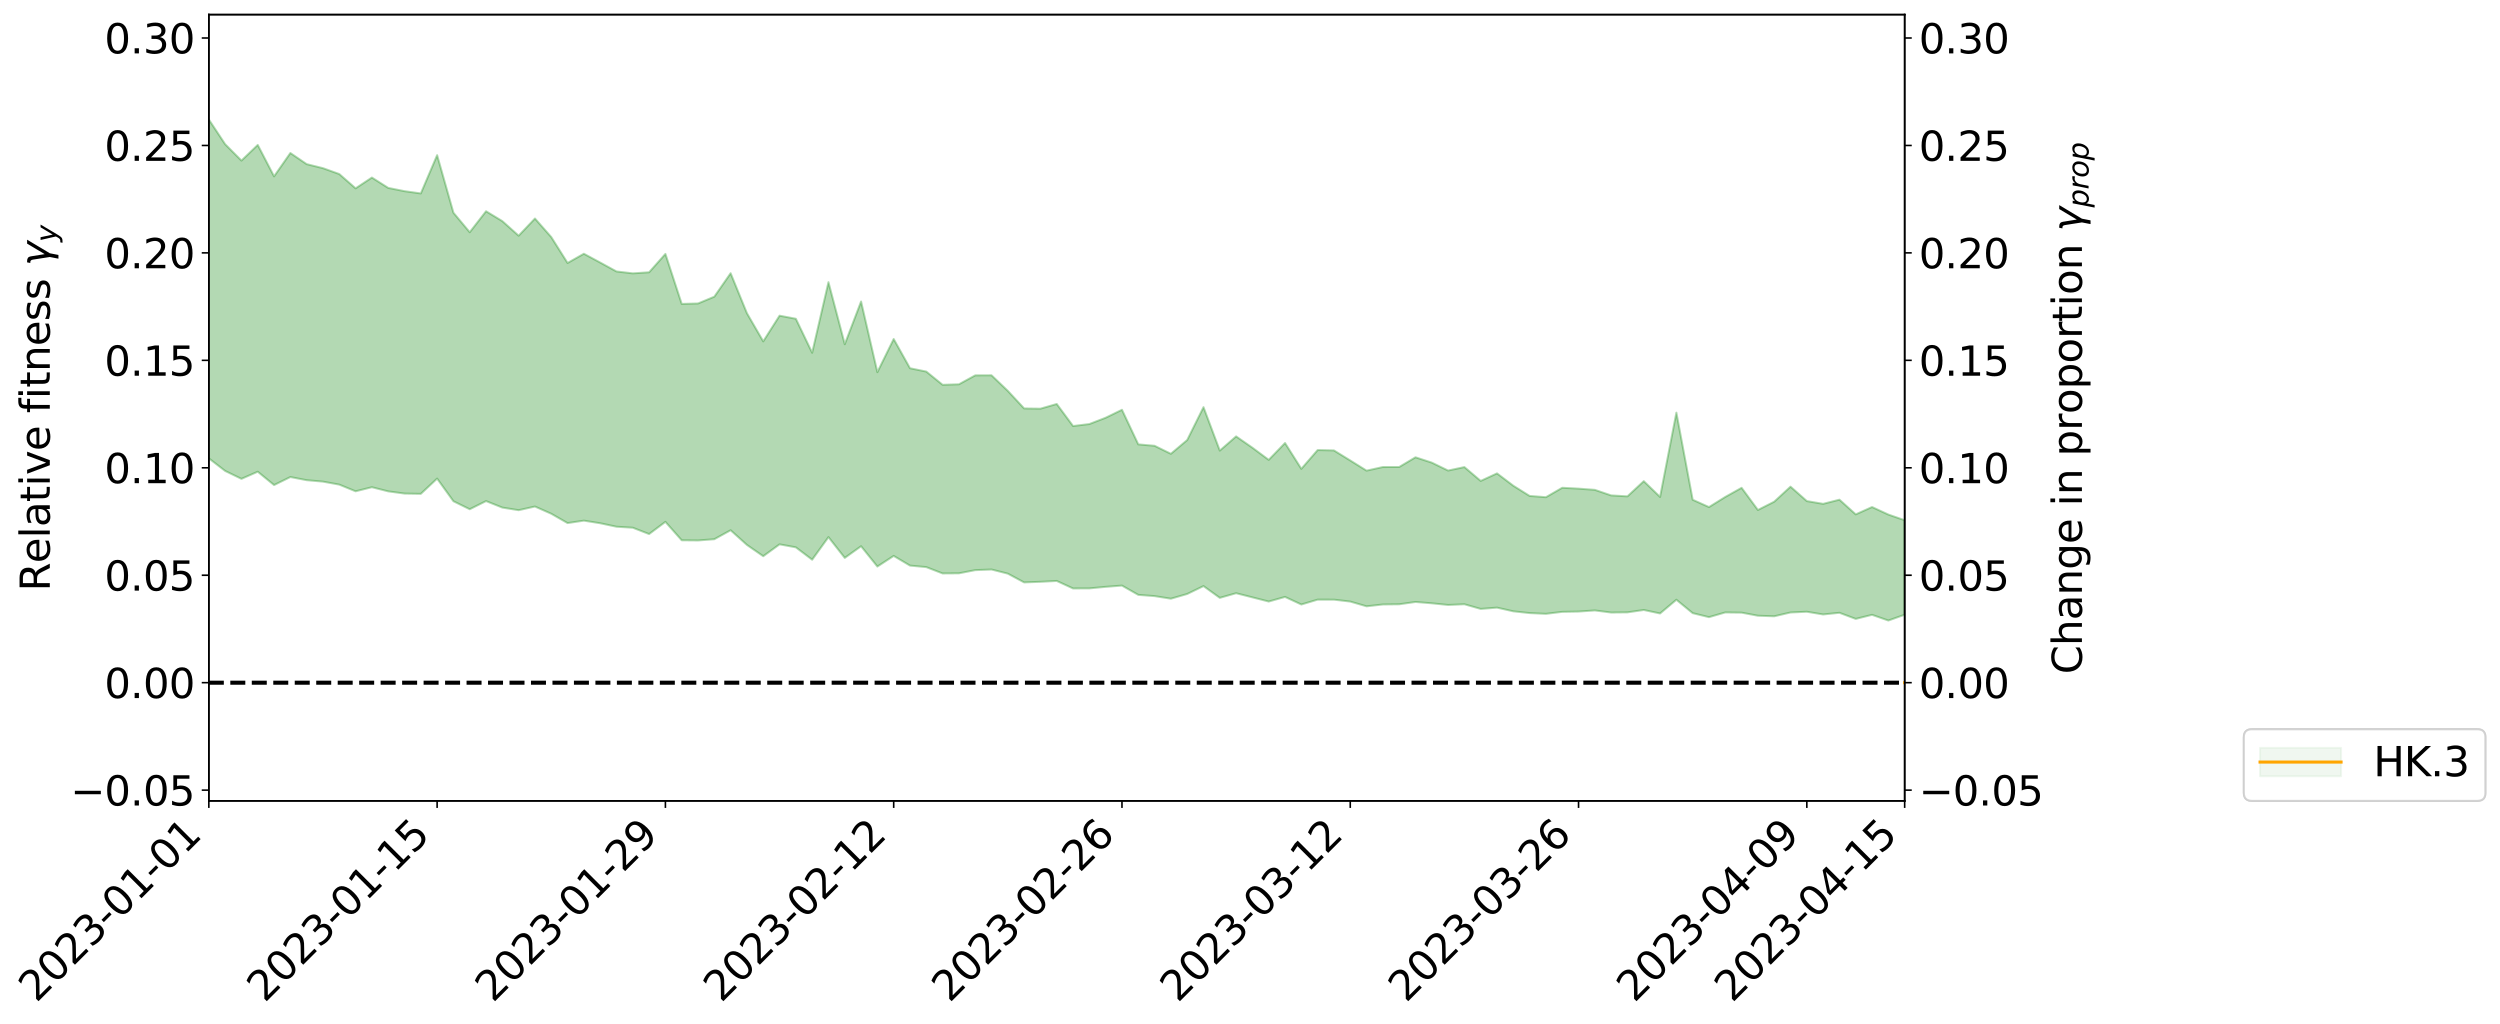 <?xml version="1.0" encoding="utf-8" standalone="no"?>
<!DOCTYPE svg PUBLIC "-//W3C//DTD SVG 1.1//EN"
  "http://www.w3.org/Graphics/SVG/1.1/DTD/svg11.dtd">
<svg xmlns:xlink="http://www.w3.org/1999/xlink" width="1233.912pt" height="505.355pt" viewBox="0 0 1233.912 505.355" xmlns="http://www.w3.org/2000/svg" version="1.1">
 <defs>
  <style type="text/css">*{stroke-linejoin: round; stroke-linecap: butt}</style>
 </defs>
 <g id="figure_1">
  <g id="patch_1">
   <path d="M 0 505.355 
L 1233.912 505.355 
L 1233.912 -0 
L 0 -0 
z
" style="fill: #ffffff"/>
  </g>
  <g id="axes_1">
   <g id="patch_2">
    <path d="M 103.075 395.28 
L 940.075 395.28 
L 940.075 7.2 
L 103.075 7.2 
z
" style="fill: #ffffff"/>
   </g>
   <g id="PolyCollection_1">
    <path d="M -4315.319 336.869 
L -4315.319 336.886 
L -4307.271 336.81 
L -4299.223 336.743 
L -4291.175 336.658 
L -4283.127 336.592 
L -4275.079 336.518 
L -4267.031 336.427 
L -4258.983 336.336 
L -4250.935 336.255 
L -4242.887 336.184 
L -4234.839 336.103 
L -4226.791 336.012 
L -4218.742 335.926 
L -4210.694 335.831 
L -4202.646 335.747 
L -4194.598 335.653 
L -4186.55 335.559 
L -4178.502 335.458 
L -4170.454 335.366 
L -4162.406 335.275 
L -4154.358 335.17 
L -4146.31 335.067 
L -4138.262 334.966 
L -4130.214 334.848 
L -4122.166 334.743 
L -4114.117 334.618 
L -4106.069 334.498 
L -4098.021 334.361 
L -4089.973 334.218 
L -4081.925 334.081 
L -4073.877 333.928 
L -4065.829 333.753 
L -4057.781 333.593 
L -4049.733 333.414 
L -4041.685 333.211 
L -4033.637 333.013 
L -4025.589 332.798 
L -4017.541 332.57 
L -4009.492 332.337 
L -4001.444 332.082 
L -3993.396 331.808 
L -3985.348 331.524 
L -3977.3 331.222 
L -3969.252 330.911 
L -3961.204 330.578 
L -3953.156 330.244 
L -3945.108 329.885 
L -3937.06 329.532 
L -3929.012 329.146 
L -3920.964 328.736 
L -3912.916 328.341 
L -3904.867 327.922 
L -3896.819 327.48 
L -3888.771 327.044 
L -3880.723 326.601 
L -3872.675 326.139 
L -3864.627 325.671 
L -3856.579 325.198 
L -3848.531 324.708 
L -3840.483 324.211 
L -3832.435 323.714 
L -3824.387 323.202 
L -3816.339 322.686 
L -3808.291 322.172 
L -3800.242 321.635 
L -3792.194 321.091 
L -3784.146 320.547 
L -3776.098 320.003 
L -3768.05 319.462 
L -3760.002 318.909 
L -3751.954 318.364 
L -3743.906 317.811 
L -3735.858 317.297 
L -3727.81 316.722 
L -3719.762 316.191 
L -3711.714 315.648 
L -3703.666 315.133 
L -3695.617 314.587 
L -3687.569 314.063 
L -3679.521 313.534 
L -3671.473 313.007 
L -3663.425 312.492 
L -3655.377 311.974 
L -3647.329 311.473 
L -3639.281 310.948 
L -3631.233 310.418 
L -3623.185 309.907 
L -3615.137 309.405 
L -3607.089 308.871 
L -3599.041 308.355 
L -3590.992 307.83 
L -3582.944 307.312 
L -3574.896 306.805 
L -3566.848 306.288 
L -3558.8 305.767 
L -3550.752 305.29 
L -3542.704 304.762 
L -3534.656 304.253 
L -3526.608 303.752 
L -3518.56 303.252 
L -3510.512 302.754 
L -3502.464 302.251 
L -3494.416 301.769 
L -3486.367 301.271 
L -3478.319 300.764 
L -3470.271 300.253 
L -3462.223 299.737 
L -3454.175 299.25 
L -3446.127 298.722 
L -3438.079 298.165 
L -3430.031 297.632 
L -3421.983 297.083 
L -3413.935 296.523 
L -3405.887 295.935 
L -3397.839 295.337 
L -3389.791 294.775 
L -3381.742 294.145 
L -3373.694 293.542 
L -3365.646 292.897 
L -3357.598 292.297 
L -3349.55 291.606 
L -3341.502 290.925 
L -3333.454 290.26 
L -3325.406 289.583 
L -3317.358 288.888 
L -3309.31 288.164 
L -3301.262 287.478 
L -3293.214 286.704 
L -3285.166 286.011 
L -3277.117 285.215 
L -3269.069 284.439 
L -3261.021 283.678 
L -3252.973 282.88 
L -3244.925 282.069 
L -3236.877 281.32 
L -3228.829 280.363 
L -3220.781 279.523 
L -3212.733 278.73 
L -3204.685 277.847 
L -3196.637 276.924 
L -3188.589 276.049 
L -3180.541 275.175 
L -3172.492 274.587 
L -3164.444 273.373 
L -3156.396 272.503 
L -3148.348 271.589 
L -3140.3 270.629 
L -3132.252 269.608 
L -3124.204 268.551 
L -3116.156 267.904 
L -3108.108 266.923 
L -3100.06 265.244 
L -3092.012 263.865 
L -3083.964 262.951 
L -3075.916 261.612 
L -3067.867 260.396 
L -3059.819 259.447 
L -3051.771 257.977 
L -3043.723 256.207 
L -3035.675 255.102 
L -3027.627 254.361 
L -3019.579 252.943 
L -3011.531 252.163 
L -3003.483 251.395 
L -2995.435 249.626 
L -2987.387 249.627 
L -2979.339 250.161 
L -2971.291 251.144 
L -2963.242 249.509 
L -2955.194 251.992 
L -2947.146 252.704 
L -2939.098 248.955 
L -2931.05 249.168 
L -2923.002 251.026 
L -2914.954 249.803 
L -2906.906 249.977 
L -2898.858 257.048 
L -2890.81 266.919 
L -2882.762 272.224 
L -2874.714 260.652 
L -2866.666 266.182 
L -2858.617 273.622 
L -2850.569 273.504 
L -2842.521 288.462 
L -2834.473 286.141 
L -2826.425 282.11 
L -2818.377 269.919 
L -2810.329 280.782 
L -2802.281 287.171 
L -2794.233 284.48 
L -2786.185 286.304 
L -2778.137 292.541 
L -2770.089 291.644 
L -2762.041 286 
L -2753.992 292.723 
L -2745.944 293.925 
L -2737.896 291.363 
L -2729.848 295.67 
L -2721.8 297.285 
L -2713.752 296.636 
L -2705.704 295.298 
L -2697.656 296.678 
L -2689.608 295.19 
L -2681.56 295.253 
L -2673.512 296.447 
L -2665.464 295.1 
L -2657.416 295.638 
L -2649.367 295.584 
L -2641.319 294.462 
L -2633.271 294.743 
L -2625.223 293.069 
L -2617.175 293.091 
L -2609.127 293.371 
L -2601.079 293.242 
L -2593.031 292.364 
L -2584.983 291.566 
L -2576.935 291.217 
L -2568.887 290.384 
L -2560.839 290.083 
L -2552.791 289.685 
L -2544.742 288.511 
L -2536.694 288.78 
L -2528.646 287.817 
L -2520.598 287.273 
L -2512.55 287.039 
L -2504.502 286.119 
L -2496.454 285.739 
L -2488.406 285.715 
L -2480.358 285.711 
L -2472.31 284.342 
L -2464.262 283.838 
L -2456.214 283.23 
L -2448.166 284.736 
L -2440.117 284.456 
L -2432.069 284.856 
L -2424.021 282.837 
L -2415.973 281.433 
L -2407.925 281.489 
L -2399.877 282.375 
L -2391.829 282.271 
L -2383.781 279.765 
L -2375.733 281.331 
L -2367.685 280.434 
L -2359.637 279.965 
L -2351.589 278.644 
L -2343.541 279.093 
L -2335.492 278.265 
L -2327.444 278.454 
L -2319.396 277.555 
L -2311.348 276.498 
L -2303.3 275.312 
L -2295.252 274.598 
L -2287.204 273.738 
L -2279.156 272.863 
L -2271.108 272.493 
L -2263.06 271.53 
L -2255.012 270.61 
L -2246.964 268.91 
L -2238.916 267.344 
L -2230.867 266.452 
L -2222.819 264.863 
L -2214.771 264.211 
L -2206.723 262.753 
L -2198.675 260.899 
L -2190.627 259.188 
L -2182.579 257.837 
L -2174.531 255.852 
L -2166.483 254.511 
L -2158.435 252.622 
L -2150.387 250.749 
L -2142.339 249.033 
L -2134.291 247.217 
L -2126.242 245.176 
L -2118.194 243.17 
L -2110.146 241.181 
L -2102.098 238.837 
L -2094.05 236.719 
L -2086.002 234.769 
L -2077.954 232.649 
L -2069.906 230.334 
L -2061.858 228.035 
L -2053.81 225.675 
L -2045.762 222.688 
L -2037.714 220.592 
L -2029.666 218.165 
L -2021.617 216.095 
L -2013.569 213.145 
L -2005.521 210.314 
L -1997.473 208.074 
L -1989.425 205.071 
L -1981.377 201.933 
L -1973.329 199.509 
L -1965.281 196.285 
L -1957.233 193.817 
L -1949.185 190.795 
L -1941.137 187.074 
L -1933.089 183.93 
L -1925.041 181.62 
L -1916.992 178.037 
L -1908.944 175.088 
L -1900.896 171.661 
L -1892.848 169.19 
L -1884.8 165.331 
L -1876.752 161.979 
L -1868.704 161.684 
L -1860.656 155.743 
L -1852.608 154.176 
L -1844.56 150.386 
L -1836.512 148.357 
L -1828.464 144.54 
L -1820.416 141.692 
L -1812.367 138.744 
L -1804.319 136.225 
L -1796.271 133.73 
L -1788.223 130.812 
L -1780.175 131.825 
L -1772.127 124.89 
L -1764.079 123.411 
L -1756.031 125.976 
L -1747.983 119.295 
L -1739.935 120.116 
L -1731.887 119.007 
L -1723.839 114.759 
L -1715.791 114.674 
L -1707.742 119.356 
L -1699.694 115.151 
L -1691.646 114.329 
L -1683.598 115.946 
L -1675.55 115.941 
L -1667.502 118.289 
L -1659.454 121.039 
L -1651.406 125.959 
L -1643.358 139.395 
L -1635.31 134.836 
L -1627.262 142.58 
L -1619.214 146.975 
L -1611.166 150.526 
L -1603.117 156.063 
L -1595.069 161.361 
L -1587.021 155.674 
L -1578.973 162.811 
L -1570.925 172.379 
L -1562.877 177.033 
L -1554.829 179.168 
L -1546.781 191.974 
L -1538.733 193.171 
L -1530.685 196.217 
L -1522.637 195.95 
L -1514.589 206.238 
L -1506.541 203.851 
L -1498.492 201.805 
L -1490.444 211.321 
L -1482.396 217.343 
L -1474.348 217.272 
L -1466.3 221.731 
L -1458.252 223.107 
L -1450.204 223.823 
L -1442.156 224.151 
L -1434.108 225.652 
L -1426.06 227.538 
L -1418.012 234.048 
L -1409.964 230.177 
L -1401.916 235.783 
L -1393.867 235.165 
L -1385.819 234.385 
L -1377.771 236.676 
L -1369.723 238.683 
L -1361.675 235.813 
L -1353.627 238.337 
L -1345.579 238.304 
L -1337.531 240.973 
L -1329.483 240.011 
L -1321.435 238.839 
L -1313.387 240.239 
L -1305.339 240.378 
L -1297.291 239.919 
L -1289.242 239.014 
L -1281.194 239.576 
L -1273.146 237.655 
L -1265.098 237.916 
L -1257.05 240.131 
L -1249.002 239.588 
L -1240.954 237.46 
L -1232.906 237.289 
L -1224.858 236.728 
L -1216.81 233.956 
L -1208.762 234.623 
L -1200.714 235.868 
L -1192.666 233.102 
L -1184.617 232.441 
L -1176.569 230.865 
L -1168.521 231.093 
L -1160.473 230.379 
L -1152.425 229.139 
L -1144.377 228.386 
L -1136.329 227.585 
L -1128.281 226.397 
L -1120.233 224.291 
L -1112.185 223.332 
L -1104.137 221.867 
L -1096.089 218.849 
L -1088.041 220.518 
L -1079.992 217.117 
L -1071.944 217.585 
L -1063.896 217.068 
L -1055.848 216.866 
L -1047.8 214.96 
L -1039.752 214.923 
L -1031.704 214.469 
L -1023.656 211.18 
L -1015.608 211.793 
L -1007.56 211.115 
L -999.512 211.436 
L -991.464 209.279 
L -983.416 209.78 
L -975.367 209.106 
L -967.319 206.1 
L -959.271 205.742 
L -951.223 204.896 
L -943.175 204.529 
L -935.127 203.099 
L -927.079 203.139 
L -919.031 202.427 
L -910.983 201.855 
L -902.935 200.893 
L -894.887 199.332 
L -886.839 200.7 
L -878.791 200.217 
L -870.742 198.998 
L -862.694 198.23 
L -854.646 196.322 
L -846.598 197.75 
L -838.55 197.306 
L -830.502 197.151 
L -822.454 196.051 
L -814.406 194.843 
L -806.358 194.003 
L -798.31 193.951 
L -790.262 193.675 
L -782.214 193.507 
L -774.166 191.998 
L -766.117 190.6 
L -758.069 192.267 
L -750.021 190.163 
L -741.973 190.387 
L -733.925 190.981 
L -725.877 187.755 
L -717.829 188.178 
L -709.781 188.619 
L -701.733 187.42 
L -693.685 188.763 
L -685.637 186.624 
L -677.589 185.014 
L -669.541 187.064 
L -661.492 186.985 
L -653.444 185.528 
L -645.396 186.062 
L -637.348 185.171 
L -629.3 188.209 
L -621.252 187.335 
L -613.204 187.541 
L -605.156 184.675 
L -597.108 182.657 
L -589.06 184.943 
L -581.012 187.51 
L -572.964 184.204 
L -564.916 183.784 
L -556.867 181.361 
L -548.819 181.613 
L -540.771 182.861 
L -532.723 180.988 
L -524.675 179.17 
L -516.627 182.062 
L -508.579 179.908 
L -500.531 182.437 
L -492.483 182.909 
L -484.435 178.518 
L -476.387 179.088 
L -468.339 177.711 
L -460.291 178.904 
L -452.242 180.541 
L -444.194 185.206 
L -436.146 186.948 
L -428.098 185.038 
L -420.05 189.649 
L -412.002 196.717 
L -403.954 188.344 
L -395.906 185.486 
L -387.858 188.557 
L -379.81 191.245 
L -371.762 191.799 
L -363.714 190.285 
L -355.666 195.749 
L -347.617 199.069 
L -339.569 193.098 
L -331.521 198.63 
L -323.473 196.074 
L -315.425 196.131 
L -307.377 201.173 
L -299.329 199.734 
L -291.281 203.752 
L -283.233 204.056 
L -275.185 198.41 
L -267.137 202.864 
L -259.089 202.555 
L -251.041 206.064 
L -242.992 204.58 
L -234.944 208.734 
L -226.896 205.723 
L -218.848 208.137 
L -210.8 208.274 
L -202.752 209.623 
L -194.704 205.369 
L -186.656 210.057 
L -178.608 211.374 
L -170.56 213.194 
L -162.512 216.39 
L -154.464 215.179 
L -146.416 214.239 
L -138.367 217.057 
L -130.319 219.536 
L -122.271 216.886 
L -114.223 215.525 
L -106.175 218.199 
L -98.127 219.982 
L -90.079 216.274 
L -82.031 215.371 
L -73.983 221.929 
L -65.935 224.124 
L -57.887 217.435 
L -49.839 219.302 
L -41.791 220.528 
L -33.742 221.449 
L -25.694 225.46 
L -17.646 223.65 
L -9.598 221.235 
L -1.55 224.066 
L 6.498 225.585 
L 14.546 221.17 
L 22.594 221.968 
L 30.642 221.684 
L 38.69 228.397 
L 46.738 232.534 
L 54.786 233.045 
L 62.834 227.63 
L 70.883 225.349 
L 78.931 227.046 
L 86.979 227.425 
L 95.027 233.568 
L 103.075 226.227 
L 111.123 232.438 
L 119.171 236.343 
L 127.219 232.816 
L 135.267 239.406 
L 143.315 235.447 
L 151.363 237.001 
L 159.411 237.711 
L 167.459 239.188 
L 175.508 242.488 
L 183.556 240.471 
L 191.604 242.516 
L 199.652 243.605 
L 207.7 243.742 
L 215.748 236.215 
L 223.796 247.392 
L 231.844 251.346 
L 239.892 247.315 
L 247.94 250.525 
L 255.988 251.813 
L 264.036 250.004 
L 272.084 253.567 
L 280.133 258.177 
L 288.181 256.969 
L 296.229 258.256 
L 304.277 259.97 
L 312.325 260.461 
L 320.373 263.588 
L 328.421 257.564 
L 336.469 266.667 
L 344.517 266.75 
L 352.565 266.139 
L 360.613 261.711 
L 368.661 268.954 
L 376.709 274.53 
L 384.758 268.666 
L 392.806 270.145 
L 400.854 276.253 
L 408.902 265.101 
L 416.95 275.355 
L 424.998 269.597 
L 433.046 279.625 
L 441.094 274.375 
L 449.142 279.157 
L 457.19 279.907 
L 465.238 283.031 
L 473.286 282.969 
L 481.334 281.404 
L 489.383 281.088 
L 497.431 283.128 
L 505.479 287.458 
L 513.527 287.155 
L 521.575 286.737 
L 529.623 290.439 
L 537.671 290.404 
L 545.719 289.646 
L 553.767 289.025 
L 561.815 293.605 
L 569.863 294.221 
L 577.911 295.495 
L 585.959 293.17 
L 594.008 289.267 
L 602.056 295.079 
L 610.104 292.788 
L 618.152 294.835 
L 626.2 296.895 
L 634.248 294.615 
L 642.296 298.363 
L 650.344 295.959 
L 658.392 295.966 
L 666.44 296.912 
L 674.488 299.257 
L 682.536 298.347 
L 690.584 298.252 
L 698.633 297.107 
L 706.681 297.765 
L 714.729 298.585 
L 722.777 298.235 
L 730.825 300.536 
L 738.873 299.902 
L 746.921 301.725 
L 754.969 302.593 
L 763.017 302.964 
L 771.065 301.988 
L 779.113 301.839 
L 787.161 301.291 
L 795.209 302.325 
L 803.258 302.238 
L 811.306 301.065 
L 819.354 302.785 
L 827.402 296.011 
L 835.45 302.624 
L 843.498 304.607 
L 851.546 302.272 
L 859.594 302.382 
L 867.642 303.897 
L 875.69 304.178 
L 883.738 302.298 
L 891.786 301.935 
L 899.834 303.274 
L 907.883 302.451 
L 915.931 305.464 
L 923.979 303.455 
L 932.027 306.272 
L 940.075 303.401 
L 940.075 256.772 
L 940.075 256.772 
L 932.027 253.967 
L 923.979 250.255 
L 915.931 253.884 
L 907.883 246.625 
L 899.834 248.686 
L 891.786 247.32 
L 883.738 240.2 
L 875.69 247.623 
L 867.642 251.715 
L 859.594 240.769 
L 851.546 245.275 
L 843.498 250.279 
L 835.45 246.656 
L 827.402 203.674 
L 819.354 245.277 
L 811.306 237.485 
L 803.258 244.981 
L 795.209 244.519 
L 787.161 241.774 
L 779.113 241.175 
L 771.065 240.747 
L 763.017 245.404 
L 754.969 244.777 
L 746.921 239.746 
L 738.873 233.647 
L 730.825 237.369 
L 722.777 230.536 
L 714.729 232.253 
L 706.681 228.335 
L 698.633 225.705 
L 690.584 230.502 
L 682.536 230.506 
L 674.488 232.295 
L 666.44 227.275 
L 658.392 222.317 
L 650.344 222.125 
L 642.296 231.406 
L 634.248 218.656 
L 626.2 226.974 
L 618.152 220.986 
L 610.104 215.391 
L 602.056 222.412 
L 594.008 200.971 
L 585.959 217.186 
L 577.911 223.984 
L 569.863 220.027 
L 561.815 219.33 
L 553.767 202.256 
L 545.719 206.187 
L 537.671 209.292 
L 529.623 210.277 
L 521.575 199.393 
L 513.527 201.716 
L 505.479 201.6 
L 497.431 192.937 
L 489.383 185.235 
L 481.334 185.274 
L 473.286 189.681 
L 465.238 189.93 
L 457.19 183.394 
L 449.142 181.756 
L 441.094 167.323 
L 433.046 183.691 
L 424.998 148.819 
L 416.95 169.899 
L 408.902 139.28 
L 400.854 174.108 
L 392.806 157.333 
L 384.758 155.809 
L 376.709 168.488 
L 368.661 154.585 
L 360.613 134.853 
L 352.565 146.435 
L 344.517 149.792 
L 336.469 150 
L 328.421 125.33 
L 320.373 134.397 
L 312.325 134.92 
L 304.277 133.982 
L 296.229 129.58 
L 288.181 125.24 
L 280.133 129.797 
L 272.084 117.022 
L 264.036 107.859 
L 255.988 116.335 
L 247.94 109.144 
L 239.892 104.268 
L 231.844 114.627 
L 223.796 104.983 
L 215.748 76.596 
L 207.7 95.476 
L 199.652 94.351 
L 191.604 92.74 
L 183.556 87.633 
L 175.508 92.963 
L 167.459 85.902 
L 159.411 83.009 
L 151.363 81.012 
L 143.315 75.525 
L 135.267 87.051 
L 127.219 71.538 
L 119.171 79.267 
L 111.123 71.174 
L 103.075 58.975 
L 95.027 73.83 
L 86.979 59.388 
L 78.931 60.074 
L 70.883 57.137 
L 62.834 62.2 
L 54.786 74.021 
L 46.738 74.142 
L 38.69 65.581 
L 30.642 49.294 
L 22.594 50.506 
L 14.546 50.641 
L 6.498 60.193 
L -1.55 57.89 
L -9.598 51.851 
L -17.646 57.993 
L -25.694 60.812 
L -33.742 53.503 
L -41.791 53.151 
L -49.839 50.605 
L -57.887 47.335 
L -65.935 62.732 
L -73.983 55.939 
L -82.031 44.871 
L -90.079 48.491 
L -98.127 56.214 
L -106.175 52.47 
L -114.223 48.43 
L -122.271 52.482 
L -130.319 59.69 
L -138.367 52.466 
L -146.416 48.984 
L -154.464 52.185 
L -162.512 50.839 
L -170.56 49.052 
L -178.608 46.625 
L -186.656 44.945 
L -194.704 36.792 
L -202.752 44.599 
L -210.8 43.091 
L -218.848 44.249 
L -226.896 42.546 
L -234.944 46.103 
L -242.992 40.221 
L -251.041 44.265 
L -259.089 38.797 
L -267.137 40.369 
L -275.185 33.884 
L -283.233 40.813 
L -291.281 43.355 
L -299.329 39.919 
L -307.377 40.506 
L -315.425 34.607 
L -323.473 36.279 
L -331.521 38.42 
L -339.569 31.552 
L -347.617 38.912 
L -355.666 36.868 
L -363.714 29.12 
L -371.762 32.431 
L -379.81 32.008 
L -387.858 30.126 
L -395.906 26.714 
L -403.954 30.389 
L -412.002 44.057 
L -420.05 35.227 
L -428.098 28.838 
L -436.146 31.821 
L -444.194 30.135 
L -452.242 25.971 
L -460.291 24.146 
L -468.339 22.899 
L -476.387 26.167 
L -484.435 26.738 
L -492.483 32.255 
L -500.531 32.751 
L -508.579 30.726 
L -516.627 34.715 
L -524.675 31.195 
L -532.723 35.508 
L -540.771 37.977 
L -548.819 38.76 
L -556.867 38.263 
L -564.916 42.673 
L -572.964 43.61 
L -581.012 47.912 
L -589.06 46.55 
L -597.108 44.793 
L -605.156 47.946 
L -613.204 50.58 
L -621.252 51.381 
L -629.3 54.254 
L -637.348 51.033 
L -645.396 53.041 
L -653.444 52.84 
L -661.492 54.211 
L -669.541 54.166 
L -677.589 53.111 
L -685.637 56.598 
L -693.685 58.701 
L -701.733 57.155 
L -709.781 59.313 
L -717.829 58.078 
L -725.877 59.663 
L -733.925 63.42 
L -741.973 63.17 
L -750.021 63.628 
L -758.069 66.064 
L -766.117 64.53 
L -774.166 66.227 
L -782.214 68.432 
L -790.262 68.606 
L -798.31 69.461 
L -806.358 69.744 
L -814.406 70.864 
L -822.454 72.437 
L -830.502 73.685 
L -838.55 73.635 
L -846.598 74.708 
L -854.646 71.432 
L -862.694 75.388 
L -870.742 76.228 
L -878.791 77.374 
L -886.839 77.43 
L -894.887 76.906 
L -902.935 78.737 
L -910.983 79.884 
L -919.031 80.936 
L -927.079 81.446 
L -935.127 81.58 
L -943.175 82.632 
L -951.223 83.455 
L -959.271 84.682 
L -967.319 85.552 
L -975.367 89.195 
L -983.416 90.002 
L -991.464 89.419 
L -999.512 92.117 
L -1007.56 91.547 
L -1015.608 92.692 
L -1023.656 91.219 
L -1031.704 96.419 
L -1039.752 97.133 
L -1047.8 97.341 
L -1055.848 99.848 
L -1063.896 100.227 
L -1071.944 101.185 
L -1079.992 100.665 
L -1088.041 105.001 
L -1096.089 103.716 
L -1104.137 107.952 
L -1112.185 110.435 
L -1120.233 112.09 
L -1128.281 115.272 
L -1136.329 117.661 
L -1144.377 118.652 
L -1152.425 120.514 
L -1160.473 122.224 
L -1168.521 123.778 
L -1176.569 123.946 
L -1184.617 126.853 
L -1192.666 128.746 
L -1200.714 132.257 
L -1208.762 131.756 
L -1216.81 132.053 
L -1224.858 135.761 
L -1232.906 137.264 
L -1240.954 138.839 
L -1249.002 141.599 
L -1257.05 142.846 
L -1265.098 141.855 
L -1273.146 142.73 
L -1281.194 145.438 
L -1289.242 146.181 
L -1297.291 147.641 
L -1305.339 148.857 
L -1313.387 149.84 
L -1321.435 150.259 
L -1329.483 151.887 
L -1337.531 153.563 
L -1345.579 151.678 
L -1353.627 153.012 
L -1361.675 152.014 
L -1369.723 155.24 
L -1377.771 155.055 
L -1385.819 153.543 
L -1393.867 155.27 
L -1401.916 156.369 
L -1409.964 152.528 
L -1418.012 156.939 
L -1426.06 152.256 
L -1434.108 151.847 
L -1442.156 151.459 
L -1450.204 152.492 
L -1458.252 152.671 
L -1466.3 152.154 
L -1474.348 149.405 
L -1482.396 150.957 
L -1490.444 146.239 
L -1498.492 140.768 
L -1506.541 142.71 
L -1514.589 145.005 
L -1522.637 138.445 
L -1530.685 138.764 
L -1538.733 137.309 
L -1546.781 137.099 
L -1554.829 128.302 
L -1562.877 127.721 
L -1570.925 124.556 
L -1578.973 117.414 
L -1587.021 113.335 
L -1595.069 118.544 
L -1603.117 115.017 
L -1611.166 111.463 
L -1619.214 109.058 
L -1627.262 106.035 
L -1635.31 100.798 
L -1643.358 104.776 
L -1651.406 94.802 
L -1659.454 92.194 
L -1667.502 89.93 
L -1675.55 88.586 
L -1683.598 88.891 
L -1691.646 87.56 
L -1699.694 88.24 
L -1707.742 92.467 
L -1715.791 88.886 
L -1723.839 88.828 
L -1731.887 92.845 
L -1739.935 93.896 
L -1747.983 93.363 
L -1756.031 99.492 
L -1764.079 97.381 
L -1772.127 98.601 
L -1780.175 105.316 
L -1788.223 104.423 
L -1796.271 107.206 
L -1804.319 109.537 
L -1812.367 112.023 
L -1820.416 114.975 
L -1828.464 117.589 
L -1836.512 121.159 
L -1844.56 123.25 
L -1852.608 126.697 
L -1860.656 128.284 
L -1868.704 134.065 
L -1876.752 134.304 
L -1884.8 137.547 
L -1892.848 141.147 
L -1900.896 143.654 
L -1908.944 146.857 
L -1916.992 149.712 
L -1925.041 153.077 
L -1933.089 155.404 
L -1941.137 158.269 
L -1949.185 161.739 
L -1957.233 164.712 
L -1965.281 167.086 
L -1973.329 170.037 
L -1981.377 172.512 
L -1989.425 175.509 
L -1997.473 178.396 
L -2005.521 180.549 
L -2013.569 183.307 
L -2021.617 186.124 
L -2029.666 188.165 
L -2037.714 190.559 
L -2045.762 192.624 
L -2053.81 195.586 
L -2061.858 197.876 
L -2069.906 200.246 
L -2077.954 202.582 
L -2086.002 204.648 
L -2094.05 206.733 
L -2102.098 208.861 
L -2110.146 211.261 
L -2118.194 213.27 
L -2126.242 215.408 
L -2134.291 217.381 
L -2142.339 219.5 
L -2150.387 221.43 
L -2158.435 223.4 
L -2166.483 225.4 
L -2174.531 227.01 
L -2182.579 229.09 
L -2190.627 230.722 
L -2198.675 232.546 
L -2206.723 234.601 
L -2214.771 236.234 
L -2222.819 237.077 
L -2230.867 238.888 
L -2238.916 240.076 
L -2246.964 241.899 
L -2255.012 243.752 
L -2263.06 245.006 
L -2271.108 246.266 
L -2279.156 246.753 
L -2287.204 247.916 
L -2295.252 248.888 
L -2303.3 249.747 
L -2311.348 251.184 
L -2319.396 252.414 
L -2327.444 253.629 
L -2335.492 253.503 
L -2343.541 254.409 
L -2351.589 254.07 
L -2359.637 255.71 
L -2367.685 256.168 
L -2375.733 257.607 
L -2383.781 256 
L -2391.829 258.744 
L -2399.877 258.942 
L -2407.925 258.058 
L -2415.973 258.102 
L -2424.021 259.721 
L -2432.069 262.055 
L -2440.117 261.663 
L -2448.166 262.018 
L -2456.214 260.337 
L -2464.262 260.647 
L -2472.31 261.636 
L -2480.358 263.257 
L -2488.406 263.253 
L -2496.454 263.299 
L -2504.502 263.768 
L -2512.55 264.864 
L -2520.598 264.987 
L -2528.646 265.785 
L -2536.694 266.956 
L -2544.742 266.634 
L -2552.791 268.008 
L -2560.839 268.514 
L -2568.887 268.894 
L -2576.935 269.852 
L -2584.983 270.278 
L -2593.031 271.359 
L -2601.079 272.479 
L -2609.127 272.696 
L -2617.175 272.507 
L -2625.223 272.356 
L -2633.271 274.558 
L -2641.319 274.372 
L -2649.367 275.818 
L -2657.416 275.987 
L -2665.464 275.668 
L -2673.512 277.108 
L -2681.56 276.103 
L -2689.608 276.292 
L -2697.656 278.035 
L -2705.704 276.949 
L -2713.752 278.58 
L -2721.8 279.396 
L -2729.848 278.1 
L -2737.896 274.021 
L -2745.944 276.872 
L -2753.992 275.832 
L -2762.041 269.782 
L -2770.089 275.407 
L -2778.137 276.577 
L -2786.185 270.994 
L -2794.233 269.426 
L -2802.281 272.475 
L -2810.329 266.608 
L -2818.377 256.343 
L -2826.425 268.498 
L -2834.473 272.619 
L -2842.521 275.233 
L -2850.569 261.102 
L -2858.617 261.506 
L -2866.666 254.679 
L -2874.714 249.506 
L -2882.762 261.1 
L -2890.81 256.244 
L -2898.858 246.81 
L -2906.906 240.082 
L -2914.954 240.248 
L -2923.002 241.822 
L -2931.05 240.273 
L -2939.098 240.348 
L -2947.146 244.46 
L -2955.194 243.987 
L -2963.242 241.775 
L -2971.291 243.701 
L -2979.339 242.997 
L -2987.387 242.732 
L -2995.435 243.061 
L -3003.483 245.076 
L -3011.531 246.118 
L -3019.579 247.126 
L -3027.627 248.817 
L -3035.675 249.791 
L -3043.723 251.12 
L -3051.771 253.092 
L -3059.819 254.839 
L -3067.867 255.976 
L -3075.916 257.416 
L -3083.964 258.949 
L -3092.012 260.102 
L -3100.06 261.653 
L -3108.108 263.512 
L -3116.156 264.641 
L -3124.204 265.496 
L -3132.252 266.699 
L -3140.3 267.915 
L -3148.348 269.015 
L -3156.396 270.07 
L -3164.444 271.085 
L -3172.492 272.405 
L -3180.541 273.166 
L -3188.589 274.142 
L -3196.637 275.152 
L -3204.685 276.096 
L -3212.733 276.982 
L -3220.781 277.747 
L -3228.829 278.56 
L -3236.877 279.573 
L -3244.925 280.282 
L -3252.973 281.095 
L -3261.021 281.892 
L -3269.069 282.662 
L -3277.117 283.449 
L -3285.166 284.254 
L -3293.214 284.935 
L -3301.262 285.718 
L -3309.31 286.407 
L -3317.358 287.14 
L -3325.406 287.83 
L -3333.454 288.526 
L -3341.502 289.189 
L -3349.55 289.883 
L -3357.598 290.61 
L -3365.646 291.19 
L -3373.694 291.872 
L -3381.742 292.478 
L -3389.791 293.152 
L -3397.839 293.686 
L -3405.887 294.318 
L -3413.935 294.928 
L -3421.983 295.508 
L -3430.031 296.083 
L -3438.079 296.63 
L -3446.127 297.244 
L -3454.175 297.804 
L -3462.223 298.28 
L -3470.271 298.828 
L -3478.319 299.375 
L -3486.367 299.92 
L -3494.416 300.449 
L -3502.464 300.949 
L -3510.512 301.486 
L -3518.56 302.015 
L -3526.608 302.548 
L -3534.656 303.08 
L -3542.704 303.628 
L -3550.752 304.198 
L -3558.8 304.695 
L -3566.848 305.261 
L -3574.896 305.818 
L -3582.944 306.356 
L -3590.992 306.912 
L -3599.041 307.479 
L -3607.089 308.033 
L -3615.137 308.612 
L -3623.185 309.147 
L -3631.233 309.693 
L -3639.281 310.269 
L -3647.329 310.827 
L -3655.377 311.357 
L -3663.425 311.907 
L -3671.473 312.45 
L -3679.521 313.006 
L -3687.569 313.566 
L -3695.617 314.115 
L -3703.666 314.687 
L -3711.714 315.221 
L -3719.762 315.786 
L -3727.81 316.335 
L -3735.858 316.931 
L -3743.906 317.456 
L -3751.954 318.025 
L -3760.002 318.585 
L -3768.05 319.153 
L -3776.098 319.705 
L -3784.146 320.262 
L -3792.194 320.821 
L -3800.242 321.379 
L -3808.291 321.93 
L -3816.339 322.453 
L -3824.387 322.979 
L -3832.435 323.502 
L -3840.483 324.008 
L -3848.531 324.517 
L -3856.579 325.018 
L -3864.627 325.499 
L -3872.675 325.976 
L -3880.723 326.447 
L -3888.771 326.899 
L -3896.819 327.342 
L -3904.867 327.794 
L -3912.916 328.22 
L -3920.964 328.62 
L -3929.012 329.039 
L -3937.06 329.433 
L -3945.108 329.79 
L -3953.156 330.156 
L -3961.204 330.494 
L -3969.252 330.835 
L -3977.3 331.151 
L -3985.348 331.459 
L -3993.396 331.748 
L -4001.444 332.028 
L -4009.492 332.288 
L -4017.541 332.523 
L -4025.589 332.752 
L -4033.637 332.969 
L -4041.685 333.164 
L -4049.733 333.372 
L -4057.781 333.551 
L -4065.829 333.707 
L -4073.877 333.885 
L -4081.925 334.037 
L -4089.973 334.172 
L -4098.021 334.316 
L -4106.069 334.456 
L -4114.117 334.574 
L -4122.166 334.701 
L -4130.214 334.803 
L -4138.262 334.923 
L -4146.31 335.024 
L -4154.358 335.128 
L -4162.406 335.237 
L -4170.454 335.328 
L -4178.502 335.422 
L -4186.55 335.529 
L -4194.598 335.627 
L -4202.646 335.727 
L -4210.694 335.811 
L -4218.742 335.913 
L -4226.791 336.003 
L -4234.839 336.093 
L -4242.887 336.174 
L -4250.935 336.244 
L -4258.983 336.324 
L -4267.031 336.409 
L -4275.079 336.495 
L -4283.127 336.567 
L -4291.175 336.634 
L -4299.223 336.717 
L -4307.271 336.788 
L -4315.319 336.869 
z
" clip-path="url(#p5b3e912a1a)" style="fill: #008000; fill-opacity: 0.3; stroke: #008000; stroke-opacity: 0.3"/>
   </g>
   <g id="matplotlib.axis_1">
    <g id="xtick_1">
     <g id="line2d_1">
      <defs>
       <path id="m3af0ca6a18" d="M 0 0 
L 0 3.5 
" style="stroke: #000000; stroke-width: 0.8"/>
      </defs>
      <g>
       <use xlink:href="#m3af0ca6a18" x="103.075" y="395.28" style="stroke: #000000; stroke-width: 0.8"/>
      </g>
     </g>
     <g id="text_1">
      <!-- 2023-01-01 -->
      <g transform="translate(17.946 495.214) rotate(-45) scale(0.2 -0.2)">
       <defs>
        <path id="DejaVuSans-32" d="M 1228 531 
L 3431 531 
L 3431 0 
L 469 0 
L 469 531 
Q 828 903 1448 1529 
Q 2069 2156 2228 2338 
Q 2531 2678 2651 2914 
Q 2772 3150 2772 3378 
Q 2772 3750 2511 3984 
Q 2250 4219 1831 4219 
Q 1534 4219 1204 4116 
Q 875 4013 500 3803 
L 500 4441 
Q 881 4594 1212 4672 
Q 1544 4750 1819 4750 
Q 2544 4750 2975 4387 
Q 3406 4025 3406 3419 
Q 3406 3131 3298 2873 
Q 3191 2616 2906 2266 
Q 2828 2175 2409 1742 
Q 1991 1309 1228 531 
z
" transform="scale(0.016)"/>
        <path id="DejaVuSans-30" d="M 2034 4250 
Q 1547 4250 1301 3770 
Q 1056 3291 1056 2328 
Q 1056 1369 1301 889 
Q 1547 409 2034 409 
Q 2525 409 2770 889 
Q 3016 1369 3016 2328 
Q 3016 3291 2770 3770 
Q 2525 4250 2034 4250 
z
M 2034 4750 
Q 2819 4750 3233 4129 
Q 3647 3509 3647 2328 
Q 3647 1150 3233 529 
Q 2819 -91 2034 -91 
Q 1250 -91 836 529 
Q 422 1150 422 2328 
Q 422 3509 836 4129 
Q 1250 4750 2034 4750 
z
" transform="scale(0.016)"/>
        <path id="DejaVuSans-33" d="M 2597 2516 
Q 3050 2419 3304 2112 
Q 3559 1806 3559 1356 
Q 3559 666 3084 287 
Q 2609 -91 1734 -91 
Q 1441 -91 1130 -33 
Q 819 25 488 141 
L 488 750 
Q 750 597 1062 519 
Q 1375 441 1716 441 
Q 2309 441 2620 675 
Q 2931 909 2931 1356 
Q 2931 1769 2642 2001 
Q 2353 2234 1838 2234 
L 1294 2234 
L 1294 2753 
L 1863 2753 
Q 2328 2753 2575 2939 
Q 2822 3125 2822 3475 
Q 2822 3834 2567 4026 
Q 2313 4219 1838 4219 
Q 1578 4219 1281 4162 
Q 984 4106 628 3988 
L 628 4550 
Q 988 4650 1302 4700 
Q 1616 4750 1894 4750 
Q 2613 4750 3031 4423 
Q 3450 4097 3450 3541 
Q 3450 3153 3228 2886 
Q 3006 2619 2597 2516 
z
" transform="scale(0.016)"/>
        <path id="DejaVuSans-2d" d="M 313 2009 
L 1997 2009 
L 1997 1497 
L 313 1497 
L 313 2009 
z
" transform="scale(0.016)"/>
        <path id="DejaVuSans-31" d="M 794 531 
L 1825 531 
L 1825 4091 
L 703 3866 
L 703 4441 
L 1819 4666 
L 2450 4666 
L 2450 531 
L 3481 531 
L 3481 0 
L 794 0 
L 794 531 
z
" transform="scale(0.016)"/>
       </defs>
       <use xlink:href="#DejaVuSans-32"/>
       <use xlink:href="#DejaVuSans-30" x="63.623"/>
       <use xlink:href="#DejaVuSans-32" x="127.246"/>
       <use xlink:href="#DejaVuSans-33" x="190.869"/>
       <use xlink:href="#DejaVuSans-2d" x="254.492"/>
       <use xlink:href="#DejaVuSans-30" x="290.576"/>
       <use xlink:href="#DejaVuSans-31" x="354.199"/>
       <use xlink:href="#DejaVuSans-2d" x="417.822"/>
       <use xlink:href="#DejaVuSans-30" x="453.906"/>
       <use xlink:href="#DejaVuSans-31" x="517.529"/>
      </g>
     </g>
    </g>
    <g id="xtick_2">
     <g id="line2d_2">
      <g>
       <use xlink:href="#m3af0ca6a18" x="215.748" y="395.28" style="stroke: #000000; stroke-width: 0.8"/>
      </g>
     </g>
     <g id="text_2">
      <!-- 2023-01-15 -->
      <g transform="translate(130.619 495.214) rotate(-45) scale(0.2 -0.2)">
       <defs>
        <path id="DejaVuSans-35" d="M 691 4666 
L 3169 4666 
L 3169 4134 
L 1269 4134 
L 1269 2991 
Q 1406 3038 1543 3061 
Q 1681 3084 1819 3084 
Q 2600 3084 3056 2656 
Q 3513 2228 3513 1497 
Q 3513 744 3044 326 
Q 2575 -91 1722 -91 
Q 1428 -91 1123 -41 
Q 819 9 494 109 
L 494 744 
Q 775 591 1075 516 
Q 1375 441 1709 441 
Q 2250 441 2565 725 
Q 2881 1009 2881 1497 
Q 2881 1984 2565 2268 
Q 2250 2553 1709 2553 
Q 1456 2553 1204 2497 
Q 953 2441 691 2322 
L 691 4666 
z
" transform="scale(0.016)"/>
       </defs>
       <use xlink:href="#DejaVuSans-32"/>
       <use xlink:href="#DejaVuSans-30" x="63.623"/>
       <use xlink:href="#DejaVuSans-32" x="127.246"/>
       <use xlink:href="#DejaVuSans-33" x="190.869"/>
       <use xlink:href="#DejaVuSans-2d" x="254.492"/>
       <use xlink:href="#DejaVuSans-30" x="290.576"/>
       <use xlink:href="#DejaVuSans-31" x="354.199"/>
       <use xlink:href="#DejaVuSans-2d" x="417.822"/>
       <use xlink:href="#DejaVuSans-31" x="453.906"/>
       <use xlink:href="#DejaVuSans-35" x="517.529"/>
      </g>
     </g>
    </g>
    <g id="xtick_3">
     <g id="line2d_3">
      <g>
       <use xlink:href="#m3af0ca6a18" x="328.421" y="395.28" style="stroke: #000000; stroke-width: 0.8"/>
      </g>
     </g>
     <g id="text_3">
      <!-- 2023-01-29 -->
      <g transform="translate(243.292 495.214) rotate(-45) scale(0.2 -0.2)">
       <defs>
        <path id="DejaVuSans-39" d="M 703 97 
L 703 672 
Q 941 559 1184 500 
Q 1428 441 1663 441 
Q 2288 441 2617 861 
Q 2947 1281 2994 2138 
Q 2813 1869 2534 1725 
Q 2256 1581 1919 1581 
Q 1219 1581 811 2004 
Q 403 2428 403 3163 
Q 403 3881 828 4315 
Q 1253 4750 1959 4750 
Q 2769 4750 3195 4129 
Q 3622 3509 3622 2328 
Q 3622 1225 3098 567 
Q 2575 -91 1691 -91 
Q 1453 -91 1209 -44 
Q 966 3 703 97 
z
M 1959 2075 
Q 2384 2075 2632 2365 
Q 2881 2656 2881 3163 
Q 2881 3666 2632 3958 
Q 2384 4250 1959 4250 
Q 1534 4250 1286 3958 
Q 1038 3666 1038 3163 
Q 1038 2656 1286 2365 
Q 1534 2075 1959 2075 
z
" transform="scale(0.016)"/>
       </defs>
       <use xlink:href="#DejaVuSans-32"/>
       <use xlink:href="#DejaVuSans-30" x="63.623"/>
       <use xlink:href="#DejaVuSans-32" x="127.246"/>
       <use xlink:href="#DejaVuSans-33" x="190.869"/>
       <use xlink:href="#DejaVuSans-2d" x="254.492"/>
       <use xlink:href="#DejaVuSans-30" x="290.576"/>
       <use xlink:href="#DejaVuSans-31" x="354.199"/>
       <use xlink:href="#DejaVuSans-2d" x="417.822"/>
       <use xlink:href="#DejaVuSans-32" x="453.906"/>
       <use xlink:href="#DejaVuSans-39" x="517.529"/>
      </g>
     </g>
    </g>
    <g id="xtick_4">
     <g id="line2d_4">
      <g>
       <use xlink:href="#m3af0ca6a18" x="441.094" y="395.28" style="stroke: #000000; stroke-width: 0.8"/>
      </g>
     </g>
     <g id="text_4">
      <!-- 2023-02-12 -->
      <g transform="translate(355.965 495.214) rotate(-45) scale(0.2 -0.2)">
       <use xlink:href="#DejaVuSans-32"/>
       <use xlink:href="#DejaVuSans-30" x="63.623"/>
       <use xlink:href="#DejaVuSans-32" x="127.246"/>
       <use xlink:href="#DejaVuSans-33" x="190.869"/>
       <use xlink:href="#DejaVuSans-2d" x="254.492"/>
       <use xlink:href="#DejaVuSans-30" x="290.576"/>
       <use xlink:href="#DejaVuSans-32" x="354.199"/>
       <use xlink:href="#DejaVuSans-2d" x="417.822"/>
       <use xlink:href="#DejaVuSans-31" x="453.906"/>
       <use xlink:href="#DejaVuSans-32" x="517.529"/>
      </g>
     </g>
    </g>
    <g id="xtick_5">
     <g id="line2d_5">
      <g>
       <use xlink:href="#m3af0ca6a18" x="553.767" y="395.28" style="stroke: #000000; stroke-width: 0.8"/>
      </g>
     </g>
     <g id="text_5">
      <!-- 2023-02-26 -->
      <g transform="translate(468.638 495.214) rotate(-45) scale(0.2 -0.2)">
       <defs>
        <path id="DejaVuSans-36" d="M 2113 2584 
Q 1688 2584 1439 2293 
Q 1191 2003 1191 1497 
Q 1191 994 1439 701 
Q 1688 409 2113 409 
Q 2538 409 2786 701 
Q 3034 994 3034 1497 
Q 3034 2003 2786 2293 
Q 2538 2584 2113 2584 
z
M 3366 4563 
L 3366 3988 
Q 3128 4100 2886 4159 
Q 2644 4219 2406 4219 
Q 1781 4219 1451 3797 
Q 1122 3375 1075 2522 
Q 1259 2794 1537 2939 
Q 1816 3084 2150 3084 
Q 2853 3084 3261 2657 
Q 3669 2231 3669 1497 
Q 3669 778 3244 343 
Q 2819 -91 2113 -91 
Q 1303 -91 875 529 
Q 447 1150 447 2328 
Q 447 3434 972 4092 
Q 1497 4750 2381 4750 
Q 2619 4750 2861 4703 
Q 3103 4656 3366 4563 
z
" transform="scale(0.016)"/>
       </defs>
       <use xlink:href="#DejaVuSans-32"/>
       <use xlink:href="#DejaVuSans-30" x="63.623"/>
       <use xlink:href="#DejaVuSans-32" x="127.246"/>
       <use xlink:href="#DejaVuSans-33" x="190.869"/>
       <use xlink:href="#DejaVuSans-2d" x="254.492"/>
       <use xlink:href="#DejaVuSans-30" x="290.576"/>
       <use xlink:href="#DejaVuSans-32" x="354.199"/>
       <use xlink:href="#DejaVuSans-2d" x="417.822"/>
       <use xlink:href="#DejaVuSans-32" x="453.906"/>
       <use xlink:href="#DejaVuSans-36" x="517.529"/>
      </g>
     </g>
    </g>
    <g id="xtick_6">
     <g id="line2d_6">
      <g>
       <use xlink:href="#m3af0ca6a18" x="666.44" y="395.28" style="stroke: #000000; stroke-width: 0.8"/>
      </g>
     </g>
     <g id="text_6">
      <!-- 2023-03-12 -->
      <g transform="translate(581.311 495.214) rotate(-45) scale(0.2 -0.2)">
       <use xlink:href="#DejaVuSans-32"/>
       <use xlink:href="#DejaVuSans-30" x="63.623"/>
       <use xlink:href="#DejaVuSans-32" x="127.246"/>
       <use xlink:href="#DejaVuSans-33" x="190.869"/>
       <use xlink:href="#DejaVuSans-2d" x="254.492"/>
       <use xlink:href="#DejaVuSans-30" x="290.576"/>
       <use xlink:href="#DejaVuSans-33" x="354.199"/>
       <use xlink:href="#DejaVuSans-2d" x="417.822"/>
       <use xlink:href="#DejaVuSans-31" x="453.906"/>
       <use xlink:href="#DejaVuSans-32" x="517.529"/>
      </g>
     </g>
    </g>
    <g id="xtick_7">
     <g id="line2d_7">
      <g>
       <use xlink:href="#m3af0ca6a18" x="779.113" y="395.28" style="stroke: #000000; stroke-width: 0.8"/>
      </g>
     </g>
     <g id="text_7">
      <!-- 2023-03-26 -->
      <g transform="translate(693.984 495.214) rotate(-45) scale(0.2 -0.2)">
       <use xlink:href="#DejaVuSans-32"/>
       <use xlink:href="#DejaVuSans-30" x="63.623"/>
       <use xlink:href="#DejaVuSans-32" x="127.246"/>
       <use xlink:href="#DejaVuSans-33" x="190.869"/>
       <use xlink:href="#DejaVuSans-2d" x="254.492"/>
       <use xlink:href="#DejaVuSans-30" x="290.576"/>
       <use xlink:href="#DejaVuSans-33" x="354.199"/>
       <use xlink:href="#DejaVuSans-2d" x="417.822"/>
       <use xlink:href="#DejaVuSans-32" x="453.906"/>
       <use xlink:href="#DejaVuSans-36" x="517.529"/>
      </g>
     </g>
    </g>
    <g id="xtick_8">
     <g id="line2d_8">
      <g>
       <use xlink:href="#m3af0ca6a18" x="891.786" y="395.28" style="stroke: #000000; stroke-width: 0.8"/>
      </g>
     </g>
     <g id="text_8">
      <!-- 2023-04-09 -->
      <g transform="translate(806.657 495.214) rotate(-45) scale(0.2 -0.2)">
       <defs>
        <path id="DejaVuSans-34" d="M 2419 4116 
L 825 1625 
L 2419 1625 
L 2419 4116 
z
M 2253 4666 
L 3047 4666 
L 3047 1625 
L 3713 1625 
L 3713 1100 
L 3047 1100 
L 3047 0 
L 2419 0 
L 2419 1100 
L 313 1100 
L 313 1709 
L 2253 4666 
z
" transform="scale(0.016)"/>
       </defs>
       <use xlink:href="#DejaVuSans-32"/>
       <use xlink:href="#DejaVuSans-30" x="63.623"/>
       <use xlink:href="#DejaVuSans-32" x="127.246"/>
       <use xlink:href="#DejaVuSans-33" x="190.869"/>
       <use xlink:href="#DejaVuSans-2d" x="254.492"/>
       <use xlink:href="#DejaVuSans-30" x="290.576"/>
       <use xlink:href="#DejaVuSans-34" x="354.199"/>
       <use xlink:href="#DejaVuSans-2d" x="417.822"/>
       <use xlink:href="#DejaVuSans-30" x="453.906"/>
       <use xlink:href="#DejaVuSans-39" x="517.529"/>
      </g>
     </g>
    </g>
    <g id="xtick_9">
     <g id="line2d_9">
      <g>
       <use xlink:href="#m3af0ca6a18" x="940.075" y="395.28" style="stroke: #000000; stroke-width: 0.8"/>
      </g>
     </g>
     <g id="text_9">
      <!-- 2023-04-15 -->
      <g transform="translate(854.946 495.214) rotate(-45) scale(0.2 -0.2)">
       <use xlink:href="#DejaVuSans-32"/>
       <use xlink:href="#DejaVuSans-30" x="63.623"/>
       <use xlink:href="#DejaVuSans-32" x="127.246"/>
       <use xlink:href="#DejaVuSans-33" x="190.869"/>
       <use xlink:href="#DejaVuSans-2d" x="254.492"/>
       <use xlink:href="#DejaVuSans-30" x="290.576"/>
       <use xlink:href="#DejaVuSans-34" x="354.199"/>
       <use xlink:href="#DejaVuSans-2d" x="417.822"/>
       <use xlink:href="#DejaVuSans-31" x="453.906"/>
       <use xlink:href="#DejaVuSans-35" x="517.529"/>
      </g>
     </g>
    </g>
   </g>
   <g id="matplotlib.axis_2">
    <g id="ytick_1">
     <g id="line2d_10">
      <defs>
       <path id="m682756902a" d="M 0 0 
L -3.5 0 
" style="stroke: #000000; stroke-width: 0.8"/>
      </defs>
      <g>
       <use xlink:href="#m682756902a" x="103.075" y="389.977" style="stroke: #000000; stroke-width: 0.8"/>
      </g>
     </g>
     <g id="text_10">
      <!-- −0.05 -->
      <g transform="translate(34.784 397.575) scale(0.2 -0.2)">
       <defs>
        <path id="DejaVuSans-2212" d="M 678 2272 
L 4684 2272 
L 4684 1741 
L 678 1741 
L 678 2272 
z
" transform="scale(0.016)"/>
        <path id="DejaVuSans-2e" d="M 684 794 
L 1344 794 
L 1344 0 
L 684 0 
L 684 794 
z
" transform="scale(0.016)"/>
       </defs>
       <use xlink:href="#DejaVuSans-2212"/>
       <use xlink:href="#DejaVuSans-30" x="83.789"/>
       <use xlink:href="#DejaVuSans-2e" x="147.412"/>
       <use xlink:href="#DejaVuSans-30" x="179.199"/>
       <use xlink:href="#DejaVuSans-35" x="242.822"/>
      </g>
     </g>
    </g>
    <g id="ytick_2">
     <g id="line2d_11">
      <g>
       <use xlink:href="#m682756902a" x="103.075" y="336.945" style="stroke: #000000; stroke-width: 0.8"/>
      </g>
     </g>
     <g id="text_11">
      <!-- 0.00 -->
      <g transform="translate(51.544 344.544) scale(0.2 -0.2)">
       <use xlink:href="#DejaVuSans-30"/>
       <use xlink:href="#DejaVuSans-2e" x="63.623"/>
       <use xlink:href="#DejaVuSans-30" x="95.41"/>
       <use xlink:href="#DejaVuSans-30" x="159.033"/>
      </g>
     </g>
    </g>
    <g id="ytick_3">
     <g id="line2d_12">
      <g>
       <use xlink:href="#m682756902a" x="103.075" y="283.913" style="stroke: #000000; stroke-width: 0.8"/>
      </g>
     </g>
     <g id="text_12">
      <!-- 0.05 -->
      <g transform="translate(51.544 291.512) scale(0.2 -0.2)">
       <use xlink:href="#DejaVuSans-30"/>
       <use xlink:href="#DejaVuSans-2e" x="63.623"/>
       <use xlink:href="#DejaVuSans-30" x="95.41"/>
       <use xlink:href="#DejaVuSans-35" x="159.033"/>
      </g>
     </g>
    </g>
    <g id="ytick_4">
     <g id="line2d_13">
      <g>
       <use xlink:href="#m682756902a" x="103.075" y="230.882" style="stroke: #000000; stroke-width: 0.8"/>
      </g>
     </g>
     <g id="text_13">
      <!-- 0.10 -->
      <g transform="translate(51.544 238.48) scale(0.2 -0.2)">
       <use xlink:href="#DejaVuSans-30"/>
       <use xlink:href="#DejaVuSans-2e" x="63.623"/>
       <use xlink:href="#DejaVuSans-31" x="95.41"/>
       <use xlink:href="#DejaVuSans-30" x="159.033"/>
      </g>
     </g>
    </g>
    <g id="ytick_5">
     <g id="line2d_14">
      <g>
       <use xlink:href="#m682756902a" x="103.075" y="177.85" style="stroke: #000000; stroke-width: 0.8"/>
      </g>
     </g>
     <g id="text_14">
      <!-- 0.15 -->
      <g transform="translate(51.544 185.448) scale(0.2 -0.2)">
       <use xlink:href="#DejaVuSans-30"/>
       <use xlink:href="#DejaVuSans-2e" x="63.623"/>
       <use xlink:href="#DejaVuSans-31" x="95.41"/>
       <use xlink:href="#DejaVuSans-35" x="159.033"/>
      </g>
     </g>
    </g>
    <g id="ytick_6">
     <g id="line2d_15">
      <g>
       <use xlink:href="#m682756902a" x="103.075" y="124.818" style="stroke: #000000; stroke-width: 0.8"/>
      </g>
     </g>
     <g id="text_15">
      <!-- 0.20 -->
      <g transform="translate(51.544 132.417) scale(0.2 -0.2)">
       <use xlink:href="#DejaVuSans-30"/>
       <use xlink:href="#DejaVuSans-2e" x="63.623"/>
       <use xlink:href="#DejaVuSans-32" x="95.41"/>
       <use xlink:href="#DejaVuSans-30" x="159.033"/>
      </g>
     </g>
    </g>
    <g id="ytick_7">
     <g id="line2d_16">
      <g>
       <use xlink:href="#m682756902a" x="103.075" y="71.786" style="stroke: #000000; stroke-width: 0.8"/>
      </g>
     </g>
     <g id="text_16">
      <!-- 0.25 -->
      <g transform="translate(51.544 79.385) scale(0.2 -0.2)">
       <use xlink:href="#DejaVuSans-30"/>
       <use xlink:href="#DejaVuSans-2e" x="63.623"/>
       <use xlink:href="#DejaVuSans-32" x="95.41"/>
       <use xlink:href="#DejaVuSans-35" x="159.033"/>
      </g>
     </g>
    </g>
    <g id="ytick_8">
     <g id="line2d_17">
      <g>
       <use xlink:href="#m682756902a" x="103.075" y="18.755" style="stroke: #000000; stroke-width: 0.8"/>
      </g>
     </g>
     <g id="text_17">
      <!-- 0.30 -->
      <g transform="translate(51.544 26.353) scale(0.2 -0.2)">
       <use xlink:href="#DejaVuSans-30"/>
       <use xlink:href="#DejaVuSans-2e" x="63.623"/>
       <use xlink:href="#DejaVuSans-33" x="95.41"/>
       <use xlink:href="#DejaVuSans-30" x="159.033"/>
      </g>
     </g>
    </g>
    <g id="text_18">
     <!-- Relative fitness $\gamma_y$ -->
     <g transform="translate(24.584 291.84) rotate(-90) scale(0.2 -0.2)">
      <defs>
       <path id="DejaVuSans-52" d="M 2841 2188 
Q 3044 2119 3236 1894 
Q 3428 1669 3622 1275 
L 4263 0 
L 3584 0 
L 2988 1197 
Q 2756 1666 2539 1819 
Q 2322 1972 1947 1972 
L 1259 1972 
L 1259 0 
L 628 0 
L 628 4666 
L 2053 4666 
Q 2853 4666 3247 4331 
Q 3641 3997 3641 3322 
Q 3641 2881 3436 2590 
Q 3231 2300 2841 2188 
z
M 1259 4147 
L 1259 2491 
L 2053 2491 
Q 2509 2491 2742 2702 
Q 2975 2913 2975 3322 
Q 2975 3731 2742 3939 
Q 2509 4147 2053 4147 
L 1259 4147 
z
" transform="scale(0.016)"/>
       <path id="DejaVuSans-65" d="M 3597 1894 
L 3597 1613 
L 953 1613 
Q 991 1019 1311 708 
Q 1631 397 2203 397 
Q 2534 397 2845 478 
Q 3156 559 3463 722 
L 3463 178 
Q 3153 47 2828 -22 
Q 2503 -91 2169 -91 
Q 1331 -91 842 396 
Q 353 884 353 1716 
Q 353 2575 817 3079 
Q 1281 3584 2069 3584 
Q 2775 3584 3186 3129 
Q 3597 2675 3597 1894 
z
M 3022 2063 
Q 3016 2534 2758 2815 
Q 2500 3097 2075 3097 
Q 1594 3097 1305 2825 
Q 1016 2553 972 2059 
L 3022 2063 
z
" transform="scale(0.016)"/>
       <path id="DejaVuSans-6c" d="M 603 4863 
L 1178 4863 
L 1178 0 
L 603 0 
L 603 4863 
z
" transform="scale(0.016)"/>
       <path id="DejaVuSans-61" d="M 2194 1759 
Q 1497 1759 1228 1600 
Q 959 1441 959 1056 
Q 959 750 1161 570 
Q 1363 391 1709 391 
Q 2188 391 2477 730 
Q 2766 1069 2766 1631 
L 2766 1759 
L 2194 1759 
z
M 3341 1997 
L 3341 0 
L 2766 0 
L 2766 531 
Q 2569 213 2275 61 
Q 1981 -91 1556 -91 
Q 1019 -91 701 211 
Q 384 513 384 1019 
Q 384 1609 779 1909 
Q 1175 2209 1959 2209 
L 2766 2209 
L 2766 2266 
Q 2766 2663 2505 2880 
Q 2244 3097 1772 3097 
Q 1472 3097 1187 3025 
Q 903 2953 641 2809 
L 641 3341 
Q 956 3463 1253 3523 
Q 1550 3584 1831 3584 
Q 2591 3584 2966 3190 
Q 3341 2797 3341 1997 
z
" transform="scale(0.016)"/>
       <path id="DejaVuSans-74" d="M 1172 4494 
L 1172 3500 
L 2356 3500 
L 2356 3053 
L 1172 3053 
L 1172 1153 
Q 1172 725 1289 603 
Q 1406 481 1766 481 
L 2356 481 
L 2356 0 
L 1766 0 
Q 1100 0 847 248 
Q 594 497 594 1153 
L 594 3053 
L 172 3053 
L 172 3500 
L 594 3500 
L 594 4494 
L 1172 4494 
z
" transform="scale(0.016)"/>
       <path id="DejaVuSans-69" d="M 603 3500 
L 1178 3500 
L 1178 0 
L 603 0 
L 603 3500 
z
M 603 4863 
L 1178 4863 
L 1178 4134 
L 603 4134 
L 603 4863 
z
" transform="scale(0.016)"/>
       <path id="DejaVuSans-76" d="M 191 3500 
L 800 3500 
L 1894 563 
L 2988 3500 
L 3597 3500 
L 2284 0 
L 1503 0 
L 191 3500 
z
" transform="scale(0.016)"/>
       <path id="DejaVuSans-20" transform="scale(0.016)"/>
       <path id="DejaVuSans-66" d="M 2375 4863 
L 2375 4384 
L 1825 4384 
Q 1516 4384 1395 4259 
Q 1275 4134 1275 3809 
L 1275 3500 
L 2222 3500 
L 2222 3053 
L 1275 3053 
L 1275 0 
L 697 0 
L 697 3053 
L 147 3053 
L 147 3500 
L 697 3500 
L 697 3744 
Q 697 4328 969 4595 
Q 1241 4863 1831 4863 
L 2375 4863 
z
" transform="scale(0.016)"/>
       <path id="DejaVuSans-6e" d="M 3513 2113 
L 3513 0 
L 2938 0 
L 2938 2094 
Q 2938 2591 2744 2837 
Q 2550 3084 2163 3084 
Q 1697 3084 1428 2787 
Q 1159 2491 1159 1978 
L 1159 0 
L 581 0 
L 581 3500 
L 1159 3500 
L 1159 2956 
Q 1366 3272 1645 3428 
Q 1925 3584 2291 3584 
Q 2894 3584 3203 3211 
Q 3513 2838 3513 2113 
z
" transform="scale(0.016)"/>
       <path id="DejaVuSans-73" d="M 2834 3397 
L 2834 2853 
Q 2591 2978 2328 3040 
Q 2066 3103 1784 3103 
Q 1356 3103 1142 2972 
Q 928 2841 928 2578 
Q 928 2378 1081 2264 
Q 1234 2150 1697 2047 
L 1894 2003 
Q 2506 1872 2764 1633 
Q 3022 1394 3022 966 
Q 3022 478 2636 193 
Q 2250 -91 1575 -91 
Q 1294 -91 989 -36 
Q 684 19 347 128 
L 347 722 
Q 666 556 975 473 
Q 1284 391 1588 391 
Q 1994 391 2212 530 
Q 2431 669 2431 922 
Q 2431 1156 2273 1281 
Q 2116 1406 1581 1522 
L 1381 1569 
Q 847 1681 609 1914 
Q 372 2147 372 2553 
Q 372 3047 722 3315 
Q 1072 3584 1716 3584 
Q 2034 3584 2315 3537 
Q 2597 3491 2834 3397 
z
" transform="scale(0.016)"/>
       <path id="DejaVuSans-Oblique-3b3" d="M 1491 2950 
L 1838 788 
L 3456 3500 
L 4066 3500 
L 1972 0 
L 1713 -1331 
L 1138 -1331 
L 1397 0 
L 988 2613 
Q 925 3006 628 3006 
L 475 3006 
L 569 3500 
L 788 3500 
Q 1403 3500 1491 2950 
z
" transform="scale(0.016)"/>
       <path id="DejaVuSans-Oblique-79" d="M 1588 -325 
Q 1188 -997 936 -1164 
Q 684 -1331 294 -1331 
L -159 -1331 
L -63 -850 
L 269 -850 
Q 509 -850 678 -719 
Q 847 -588 1056 -206 
L 1234 128 
L 459 3500 
L 1069 3500 
L 1650 819 
L 3256 3500 
L 3859 3500 
L 1588 -325 
z
" transform="scale(0.016)"/>
      </defs>
      <use xlink:href="#DejaVuSans-52" transform="translate(0 0.016)"/>
      <use xlink:href="#DejaVuSans-65" transform="translate(69.482 0.016)"/>
      <use xlink:href="#DejaVuSans-6c" transform="translate(131.006 0.016)"/>
      <use xlink:href="#DejaVuSans-61" transform="translate(158.789 0.016)"/>
      <use xlink:href="#DejaVuSans-74" transform="translate(220.068 0.016)"/>
      <use xlink:href="#DejaVuSans-69" transform="translate(259.277 0.016)"/>
      <use xlink:href="#DejaVuSans-76" transform="translate(287.061 0.016)"/>
      <use xlink:href="#DejaVuSans-65" transform="translate(346.24 0.016)"/>
      <use xlink:href="#DejaVuSans-20" transform="translate(407.764 0.016)"/>
      <use xlink:href="#DejaVuSans-66" transform="translate(439.551 0.016)"/>
      <use xlink:href="#DejaVuSans-69" transform="translate(474.756 0.016)"/>
      <use xlink:href="#DejaVuSans-74" transform="translate(502.539 0.016)"/>
      <use xlink:href="#DejaVuSans-6e" transform="translate(541.748 0.016)"/>
      <use xlink:href="#DejaVuSans-65" transform="translate(605.127 0.016)"/>
      <use xlink:href="#DejaVuSans-73" transform="translate(666.65 0.016)"/>
      <use xlink:href="#DejaVuSans-73" transform="translate(718.75 0.016)"/>
      <use xlink:href="#DejaVuSans-20" transform="translate(770.85 0.016)"/>
      <use xlink:href="#DejaVuSans-Oblique-3b3" transform="translate(802.637 0.016)"/>
      <use xlink:href="#DejaVuSans-Oblique-79" transform="translate(861.816 -16.391) scale(0.7)"/>
     </g>
    </g>
   </g>
   <g id="line2d_18">
    <path d="M 103.075 336.945 
L 1234.912 336.945 
" clip-path="url(#p5b3e912a1a)" style="fill: none; stroke-dasharray: 7.4,3.2; stroke-dashoffset: 0; stroke: #000000; stroke-width: 2"/>
   </g>
   <g id="patch_3">
    <path d="M 103.075 395.28 
L 103.075 7.2 
" style="fill: none; stroke: #000000; stroke-width: 0.8; stroke-linejoin: miter; stroke-linecap: square"/>
   </g>
   <g id="patch_4">
    <path d="M 940.075 395.28 
L 940.075 7.2 
" style="fill: none; stroke: #000000; stroke-width: 0.8; stroke-linejoin: miter; stroke-linecap: square"/>
   </g>
   <g id="patch_5">
    <path d="M 103.075 395.28 
L 940.075 395.28 
" style="fill: none; stroke: #000000; stroke-width: 0.8; stroke-linejoin: miter; stroke-linecap: square"/>
   </g>
   <g id="patch_6">
    <path d="M 103.075 7.2 
L 940.075 7.2 
" style="fill: none; stroke: #000000; stroke-width: 0.8; stroke-linejoin: miter; stroke-linecap: square"/>
   </g>
   <g id="legend_1">
    <g id="patch_7">
     <path d="M 1111.475 395.28 
L 1222.712 395.28 
Q 1226.712 395.28 1226.712 391.28 
L 1226.712 363.924 
Q 1226.712 359.924 1222.712 359.924 
L 1111.475 359.924 
Q 1107.475 359.924 1107.475 363.924 
L 1107.475 391.28 
Q 1107.475 395.28 1111.475 395.28 
z
" style="fill: #ffffff; opacity: 0.8; stroke: #cccccc; stroke-linejoin: miter"/>
    </g>
    <g id="patch_8">
     <path d="M 1115.475 383.121 
L 1155.475 383.121 
L 1155.475 369.121 
L 1115.475 369.121 
z
" style="fill: #008000; fill-opacity: 0.3; stroke: #008000; stroke-opacity: 0.3; stroke-linejoin: miter"/>
    </g>
    <g id="text_19">
     <!-- HK.3 -->
     <g transform="translate(1171.475 383.121) scale(0.2 -0.2)">
      <defs>
       <path id="DejaVuSans-48" d="M 628 4666 
L 1259 4666 
L 1259 2753 
L 3553 2753 
L 3553 4666 
L 4184 4666 
L 4184 0 
L 3553 0 
L 3553 2222 
L 1259 2222 
L 1259 0 
L 628 0 
L 628 4666 
z
" transform="scale(0.016)"/>
       <path id="DejaVuSans-4b" d="M 628 4666 
L 1259 4666 
L 1259 2694 
L 3353 4666 
L 4166 4666 
L 1850 2491 
L 4331 0 
L 3500 0 
L 1259 2247 
L 1259 0 
L 628 0 
L 628 4666 
z
" transform="scale(0.016)"/>
      </defs>
      <use xlink:href="#DejaVuSans-48"/>
      <use xlink:href="#DejaVuSans-4b" x="75.195"/>
      <use xlink:href="#DejaVuSans-2e" x="140.771"/>
      <use xlink:href="#DejaVuSans-33" x="172.559"/>
     </g>
    </g>
   </g>
  </g>
  <g id="axes_2">
   <g id="matplotlib.axis_3">
    <g id="ytick_9">
     <g id="line2d_19">
      <defs>
       <path id="m409d4113bd" d="M 0 0 
L 3.5 0 
" style="stroke: #000000; stroke-width: 0.8"/>
      </defs>
      <g>
       <use xlink:href="#m409d4113bd" x="940.075" y="389.977" style="stroke: #000000; stroke-width: 0.8"/>
      </g>
     </g>
     <g id="text_20">
      <!-- −0.05 -->
      <g transform="translate(947.075 397.575) scale(0.2 -0.2)">
       <use xlink:href="#DejaVuSans-2212"/>
       <use xlink:href="#DejaVuSans-30" x="83.789"/>
       <use xlink:href="#DejaVuSans-2e" x="147.412"/>
       <use xlink:href="#DejaVuSans-30" x="179.199"/>
       <use xlink:href="#DejaVuSans-35" x="242.822"/>
      </g>
     </g>
    </g>
    <g id="ytick_10">
     <g id="line2d_20">
      <g>
       <use xlink:href="#m409d4113bd" x="940.075" y="336.945" style="stroke: #000000; stroke-width: 0.8"/>
      </g>
     </g>
     <g id="text_21">
      <!-- 0.00 -->
      <g transform="translate(947.075 344.544) scale(0.2 -0.2)">
       <use xlink:href="#DejaVuSans-30"/>
       <use xlink:href="#DejaVuSans-2e" x="63.623"/>
       <use xlink:href="#DejaVuSans-30" x="95.41"/>
       <use xlink:href="#DejaVuSans-30" x="159.033"/>
      </g>
     </g>
    </g>
    <g id="ytick_11">
     <g id="line2d_21">
      <g>
       <use xlink:href="#m409d4113bd" x="940.075" y="283.913" style="stroke: #000000; stroke-width: 0.8"/>
      </g>
     </g>
     <g id="text_22">
      <!-- 0.05 -->
      <g transform="translate(947.075 291.512) scale(0.2 -0.2)">
       <use xlink:href="#DejaVuSans-30"/>
       <use xlink:href="#DejaVuSans-2e" x="63.623"/>
       <use xlink:href="#DejaVuSans-30" x="95.41"/>
       <use xlink:href="#DejaVuSans-35" x="159.033"/>
      </g>
     </g>
    </g>
    <g id="ytick_12">
     <g id="line2d_22">
      <g>
       <use xlink:href="#m409d4113bd" x="940.075" y="230.882" style="stroke: #000000; stroke-width: 0.8"/>
      </g>
     </g>
     <g id="text_23">
      <!-- 0.10 -->
      <g transform="translate(947.075 238.48) scale(0.2 -0.2)">
       <use xlink:href="#DejaVuSans-30"/>
       <use xlink:href="#DejaVuSans-2e" x="63.623"/>
       <use xlink:href="#DejaVuSans-31" x="95.41"/>
       <use xlink:href="#DejaVuSans-30" x="159.033"/>
      </g>
     </g>
    </g>
    <g id="ytick_13">
     <g id="line2d_23">
      <g>
       <use xlink:href="#m409d4113bd" x="940.075" y="177.85" style="stroke: #000000; stroke-width: 0.8"/>
      </g>
     </g>
     <g id="text_24">
      <!-- 0.15 -->
      <g transform="translate(947.075 185.448) scale(0.2 -0.2)">
       <use xlink:href="#DejaVuSans-30"/>
       <use xlink:href="#DejaVuSans-2e" x="63.623"/>
       <use xlink:href="#DejaVuSans-31" x="95.41"/>
       <use xlink:href="#DejaVuSans-35" x="159.033"/>
      </g>
     </g>
    </g>
    <g id="ytick_14">
     <g id="line2d_24">
      <g>
       <use xlink:href="#m409d4113bd" x="940.075" y="124.818" style="stroke: #000000; stroke-width: 0.8"/>
      </g>
     </g>
     <g id="text_25">
      <!-- 0.20 -->
      <g transform="translate(947.075 132.417) scale(0.2 -0.2)">
       <use xlink:href="#DejaVuSans-30"/>
       <use xlink:href="#DejaVuSans-2e" x="63.623"/>
       <use xlink:href="#DejaVuSans-32" x="95.41"/>
       <use xlink:href="#DejaVuSans-30" x="159.033"/>
      </g>
     </g>
    </g>
    <g id="ytick_15">
     <g id="line2d_25">
      <g>
       <use xlink:href="#m409d4113bd" x="940.075" y="71.786" style="stroke: #000000; stroke-width: 0.8"/>
      </g>
     </g>
     <g id="text_26">
      <!-- 0.25 -->
      <g transform="translate(947.075 79.385) scale(0.2 -0.2)">
       <use xlink:href="#DejaVuSans-30"/>
       <use xlink:href="#DejaVuSans-2e" x="63.623"/>
       <use xlink:href="#DejaVuSans-32" x="95.41"/>
       <use xlink:href="#DejaVuSans-35" x="159.033"/>
      </g>
     </g>
    </g>
    <g id="ytick_16">
     <g id="line2d_26">
      <g>
       <use xlink:href="#m409d4113bd" x="940.075" y="18.755" style="stroke: #000000; stroke-width: 0.8"/>
      </g>
     </g>
     <g id="text_27">
      <!-- 0.30 -->
      <g transform="translate(947.075 26.353) scale(0.2 -0.2)">
       <use xlink:href="#DejaVuSans-30"/>
       <use xlink:href="#DejaVuSans-2e" x="63.623"/>
       <use xlink:href="#DejaVuSans-33" x="95.41"/>
       <use xlink:href="#DejaVuSans-30" x="159.033"/>
      </g>
     </g>
    </g>
    <g id="text_28">
     <!-- Change in proportion $\gamma_{prop}$ -->
     <g transform="translate(1027.565 332.74) rotate(-90) scale(0.2 -0.2)">
      <defs>
       <path id="DejaVuSans-43" d="M 4122 4306 
L 4122 3641 
Q 3803 3938 3442 4084 
Q 3081 4231 2675 4231 
Q 1875 4231 1450 3742 
Q 1025 3253 1025 2328 
Q 1025 1406 1450 917 
Q 1875 428 2675 428 
Q 3081 428 3442 575 
Q 3803 722 4122 1019 
L 4122 359 
Q 3791 134 3420 21 
Q 3050 -91 2638 -91 
Q 1578 -91 968 557 
Q 359 1206 359 2328 
Q 359 3453 968 4101 
Q 1578 4750 2638 4750 
Q 3056 4750 3426 4639 
Q 3797 4528 4122 4306 
z
" transform="scale(0.016)"/>
       <path id="DejaVuSans-68" d="M 3513 2113 
L 3513 0 
L 2938 0 
L 2938 2094 
Q 2938 2591 2744 2837 
Q 2550 3084 2163 3084 
Q 1697 3084 1428 2787 
Q 1159 2491 1159 1978 
L 1159 0 
L 581 0 
L 581 4863 
L 1159 4863 
L 1159 2956 
Q 1366 3272 1645 3428 
Q 1925 3584 2291 3584 
Q 2894 3584 3203 3211 
Q 3513 2838 3513 2113 
z
" transform="scale(0.016)"/>
       <path id="DejaVuSans-67" d="M 2906 1791 
Q 2906 2416 2648 2759 
Q 2391 3103 1925 3103 
Q 1463 3103 1205 2759 
Q 947 2416 947 1791 
Q 947 1169 1205 825 
Q 1463 481 1925 481 
Q 2391 481 2648 825 
Q 2906 1169 2906 1791 
z
M 3481 434 
Q 3481 -459 3084 -895 
Q 2688 -1331 1869 -1331 
Q 1566 -1331 1297 -1286 
Q 1028 -1241 775 -1147 
L 775 -588 
Q 1028 -725 1275 -790 
Q 1522 -856 1778 -856 
Q 2344 -856 2625 -561 
Q 2906 -266 2906 331 
L 2906 616 
Q 2728 306 2450 153 
Q 2172 0 1784 0 
Q 1141 0 747 490 
Q 353 981 353 1791 
Q 353 2603 747 3093 
Q 1141 3584 1784 3584 
Q 2172 3584 2450 3431 
Q 2728 3278 2906 2969 
L 2906 3500 
L 3481 3500 
L 3481 434 
z
" transform="scale(0.016)"/>
       <path id="DejaVuSans-70" d="M 1159 525 
L 1159 -1331 
L 581 -1331 
L 581 3500 
L 1159 3500 
L 1159 2969 
Q 1341 3281 1617 3432 
Q 1894 3584 2278 3584 
Q 2916 3584 3314 3078 
Q 3713 2572 3713 1747 
Q 3713 922 3314 415 
Q 2916 -91 2278 -91 
Q 1894 -91 1617 61 
Q 1341 213 1159 525 
z
M 3116 1747 
Q 3116 2381 2855 2742 
Q 2594 3103 2138 3103 
Q 1681 3103 1420 2742 
Q 1159 2381 1159 1747 
Q 1159 1113 1420 752 
Q 1681 391 2138 391 
Q 2594 391 2855 752 
Q 3116 1113 3116 1747 
z
" transform="scale(0.016)"/>
       <path id="DejaVuSans-72" d="M 2631 2963 
Q 2534 3019 2420 3045 
Q 2306 3072 2169 3072 
Q 1681 3072 1420 2755 
Q 1159 2438 1159 1844 
L 1159 0 
L 581 0 
L 581 3500 
L 1159 3500 
L 1159 2956 
Q 1341 3275 1631 3429 
Q 1922 3584 2338 3584 
Q 2397 3584 2469 3576 
Q 2541 3569 2628 3553 
L 2631 2963 
z
" transform="scale(0.016)"/>
       <path id="DejaVuSans-6f" d="M 1959 3097 
Q 1497 3097 1228 2736 
Q 959 2375 959 1747 
Q 959 1119 1226 758 
Q 1494 397 1959 397 
Q 2419 397 2687 759 
Q 2956 1122 2956 1747 
Q 2956 2369 2687 2733 
Q 2419 3097 1959 3097 
z
M 1959 3584 
Q 2709 3584 3137 3096 
Q 3566 2609 3566 1747 
Q 3566 888 3137 398 
Q 2709 -91 1959 -91 
Q 1206 -91 779 398 
Q 353 888 353 1747 
Q 353 2609 779 3096 
Q 1206 3584 1959 3584 
z
" transform="scale(0.016)"/>
       <path id="DejaVuSans-Oblique-70" d="M 3175 2156 
Q 3175 2616 2975 2859 
Q 2775 3103 2400 3103 
Q 2144 3103 1911 2972 
Q 1678 2841 1497 2591 
Q 1319 2344 1212 1994 
Q 1106 1644 1106 1300 
Q 1106 863 1306 627 
Q 1506 391 1875 391 
Q 2147 391 2380 519 
Q 2613 647 2778 891 
Q 2956 1147 3065 1494 
Q 3175 1841 3175 2156 
z
M 1394 2969 
Q 1625 3272 1939 3428 
Q 2253 3584 2638 3584 
Q 3175 3584 3472 3232 
Q 3769 2881 3769 2247 
Q 3769 1728 3584 1258 
Q 3400 788 3053 416 
Q 2822 169 2531 39 
Q 2241 -91 1919 -91 
Q 1547 -91 1294 64 
Q 1041 219 916 525 
L 556 -1331 
L -19 -1331 
L 922 3500 
L 1497 3500 
L 1394 2969 
z
" transform="scale(0.016)"/>
       <path id="DejaVuSans-Oblique-72" d="M 2853 2969 
Q 2766 3016 2653 3041 
Q 2541 3066 2413 3066 
Q 1953 3066 1609 2717 
Q 1266 2369 1153 1784 
L 800 0 
L 225 0 
L 909 3500 
L 1484 3500 
L 1375 2956 
Q 1603 3259 1920 3421 
Q 2238 3584 2597 3584 
Q 2691 3584 2781 3573 
Q 2872 3563 2963 3538 
L 2853 2969 
z
" transform="scale(0.016)"/>
       <path id="DejaVuSans-Oblique-6f" d="M 1625 -91 
Q 1009 -91 651 289 
Q 294 669 294 1325 
Q 294 1706 417 2101 
Q 541 2497 738 2766 
Q 1047 3184 1428 3384 
Q 1809 3584 2291 3584 
Q 2888 3584 3255 3212 
Q 3622 2841 3622 2241 
Q 3622 1825 3500 1412 
Q 3378 1000 3181 728 
Q 2875 309 2494 109 
Q 2113 -91 1625 -91 
z
M 891 1344 
Q 891 869 1089 633 
Q 1288 397 1691 397 
Q 2269 397 2648 901 
Q 3028 1406 3028 2181 
Q 3028 2634 2825 2865 
Q 2622 3097 2228 3097 
Q 1903 3097 1650 2945 
Q 1397 2794 1197 2484 
Q 1050 2253 970 1956 
Q 891 1659 891 1344 
z
" transform="scale(0.016)"/>
      </defs>
      <use xlink:href="#DejaVuSans-43" transform="translate(0 0.016)"/>
      <use xlink:href="#DejaVuSans-68" transform="translate(69.824 0.016)"/>
      <use xlink:href="#DejaVuSans-61" transform="translate(133.203 0.016)"/>
      <use xlink:href="#DejaVuSans-6e" transform="translate(194.482 0.016)"/>
      <use xlink:href="#DejaVuSans-67" transform="translate(257.861 0.016)"/>
      <use xlink:href="#DejaVuSans-65" transform="translate(321.338 0.016)"/>
      <use xlink:href="#DejaVuSans-20" transform="translate(382.861 0.016)"/>
      <use xlink:href="#DejaVuSans-69" transform="translate(414.648 0.016)"/>
      <use xlink:href="#DejaVuSans-6e" transform="translate(442.432 0.016)"/>
      <use xlink:href="#DejaVuSans-20" transform="translate(505.811 0.016)"/>
      <use xlink:href="#DejaVuSans-70" transform="translate(537.598 0.016)"/>
      <use xlink:href="#DejaVuSans-72" transform="translate(601.074 0.016)"/>
      <use xlink:href="#DejaVuSans-6f" transform="translate(642.188 0.016)"/>
      <use xlink:href="#DejaVuSans-70" transform="translate(703.369 0.016)"/>
      <use xlink:href="#DejaVuSans-6f" transform="translate(766.846 0.016)"/>
      <use xlink:href="#DejaVuSans-72" transform="translate(828.027 0.016)"/>
      <use xlink:href="#DejaVuSans-74" transform="translate(869.141 0.016)"/>
      <use xlink:href="#DejaVuSans-69" transform="translate(908.35 0.016)"/>
      <use xlink:href="#DejaVuSans-6f" transform="translate(936.133 0.016)"/>
      <use xlink:href="#DejaVuSans-6e" transform="translate(997.314 0.016)"/>
      <use xlink:href="#DejaVuSans-20" transform="translate(1060.693 0.016)"/>
      <use xlink:href="#DejaVuSans-Oblique-3b3" transform="translate(1092.48 0.016)"/>
      <use xlink:href="#DejaVuSans-Oblique-70" transform="translate(1151.66 -16.391) scale(0.7)"/>
      <use xlink:href="#DejaVuSans-Oblique-72" transform="translate(1196.094 -16.391) scale(0.7)"/>
      <use xlink:href="#DejaVuSans-Oblique-6f" transform="translate(1224.873 -16.391) scale(0.7)"/>
      <use xlink:href="#DejaVuSans-Oblique-70" transform="translate(1267.7 -16.391) scale(0.7)"/>
     </g>
    </g>
   </g>
   <g id="line2d_27">
    <path d="M 940.075 336.945 
L 1234.912 336.945 
L 1234.912 336.945 
" clip-path="url(#p5b3e912a1a)" style="fill: none; stroke: #ffa500; stroke-width: 1.5; stroke-linecap: square"/>
   </g>
   <g id="patch_9">
    <path d="M 103.075 395.28 
L 103.075 7.2 
" style="fill: none; stroke: #000000; stroke-width: 0.8; stroke-linejoin: miter; stroke-linecap: square"/>
   </g>
   <g id="patch_10">
    <path d="M 940.075 395.28 
L 940.075 7.2 
" style="fill: none; stroke: #000000; stroke-width: 0.8; stroke-linejoin: miter; stroke-linecap: square"/>
   </g>
   <g id="patch_11">
    <path d="M 103.075 395.28 
L 940.075 395.28 
" style="fill: none; stroke: #000000; stroke-width: 0.8; stroke-linejoin: miter; stroke-linecap: square"/>
   </g>
   <g id="patch_12">
    <path d="M 103.075 7.2 
L 940.075 7.2 
" style="fill: none; stroke: #000000; stroke-width: 0.8; stroke-linejoin: miter; stroke-linecap: square"/>
   </g>
   <g id="legend_2">
    <g id="patch_13">
     <path d="M 1111.475 395.28 
L 1222.712 395.28 
Q 1226.712 395.28 1226.712 391.28 
L 1226.712 363.924 
Q 1226.712 359.924 1222.712 359.924 
L 1111.475 359.924 
Q 1107.475 359.924 1107.475 363.924 
L 1107.475 391.28 
Q 1107.475 395.28 1111.475 395.28 
z
" style="fill: #ffffff; opacity: 0.8; stroke: #cccccc; stroke-linejoin: miter"/>
    </g>
    <g id="line2d_28">
     <path d="M 1115.475 376.121 
L 1135.475 376.121 
L 1155.475 376.121 
" style="fill: none; stroke: #ffa500; stroke-width: 1.5; stroke-linecap: square"/>
    </g>
    <g id="text_29">
     <!-- HK.3 -->
     <g transform="translate(1171.475 383.121) scale(0.2 -0.2)">
      <use xlink:href="#DejaVuSans-48"/>
      <use xlink:href="#DejaVuSans-4b" x="75.195"/>
      <use xlink:href="#DejaVuSans-2e" x="140.771"/>
      <use xlink:href="#DejaVuSans-33" x="172.559"/>
     </g>
    </g>
   </g>
  </g>
 </g>
 <defs>
  <clipPath id="p5b3e912a1a">
   <rect x="103.075" y="7.2" width="837" height="388.08"/>
  </clipPath>
 </defs>
</svg>
